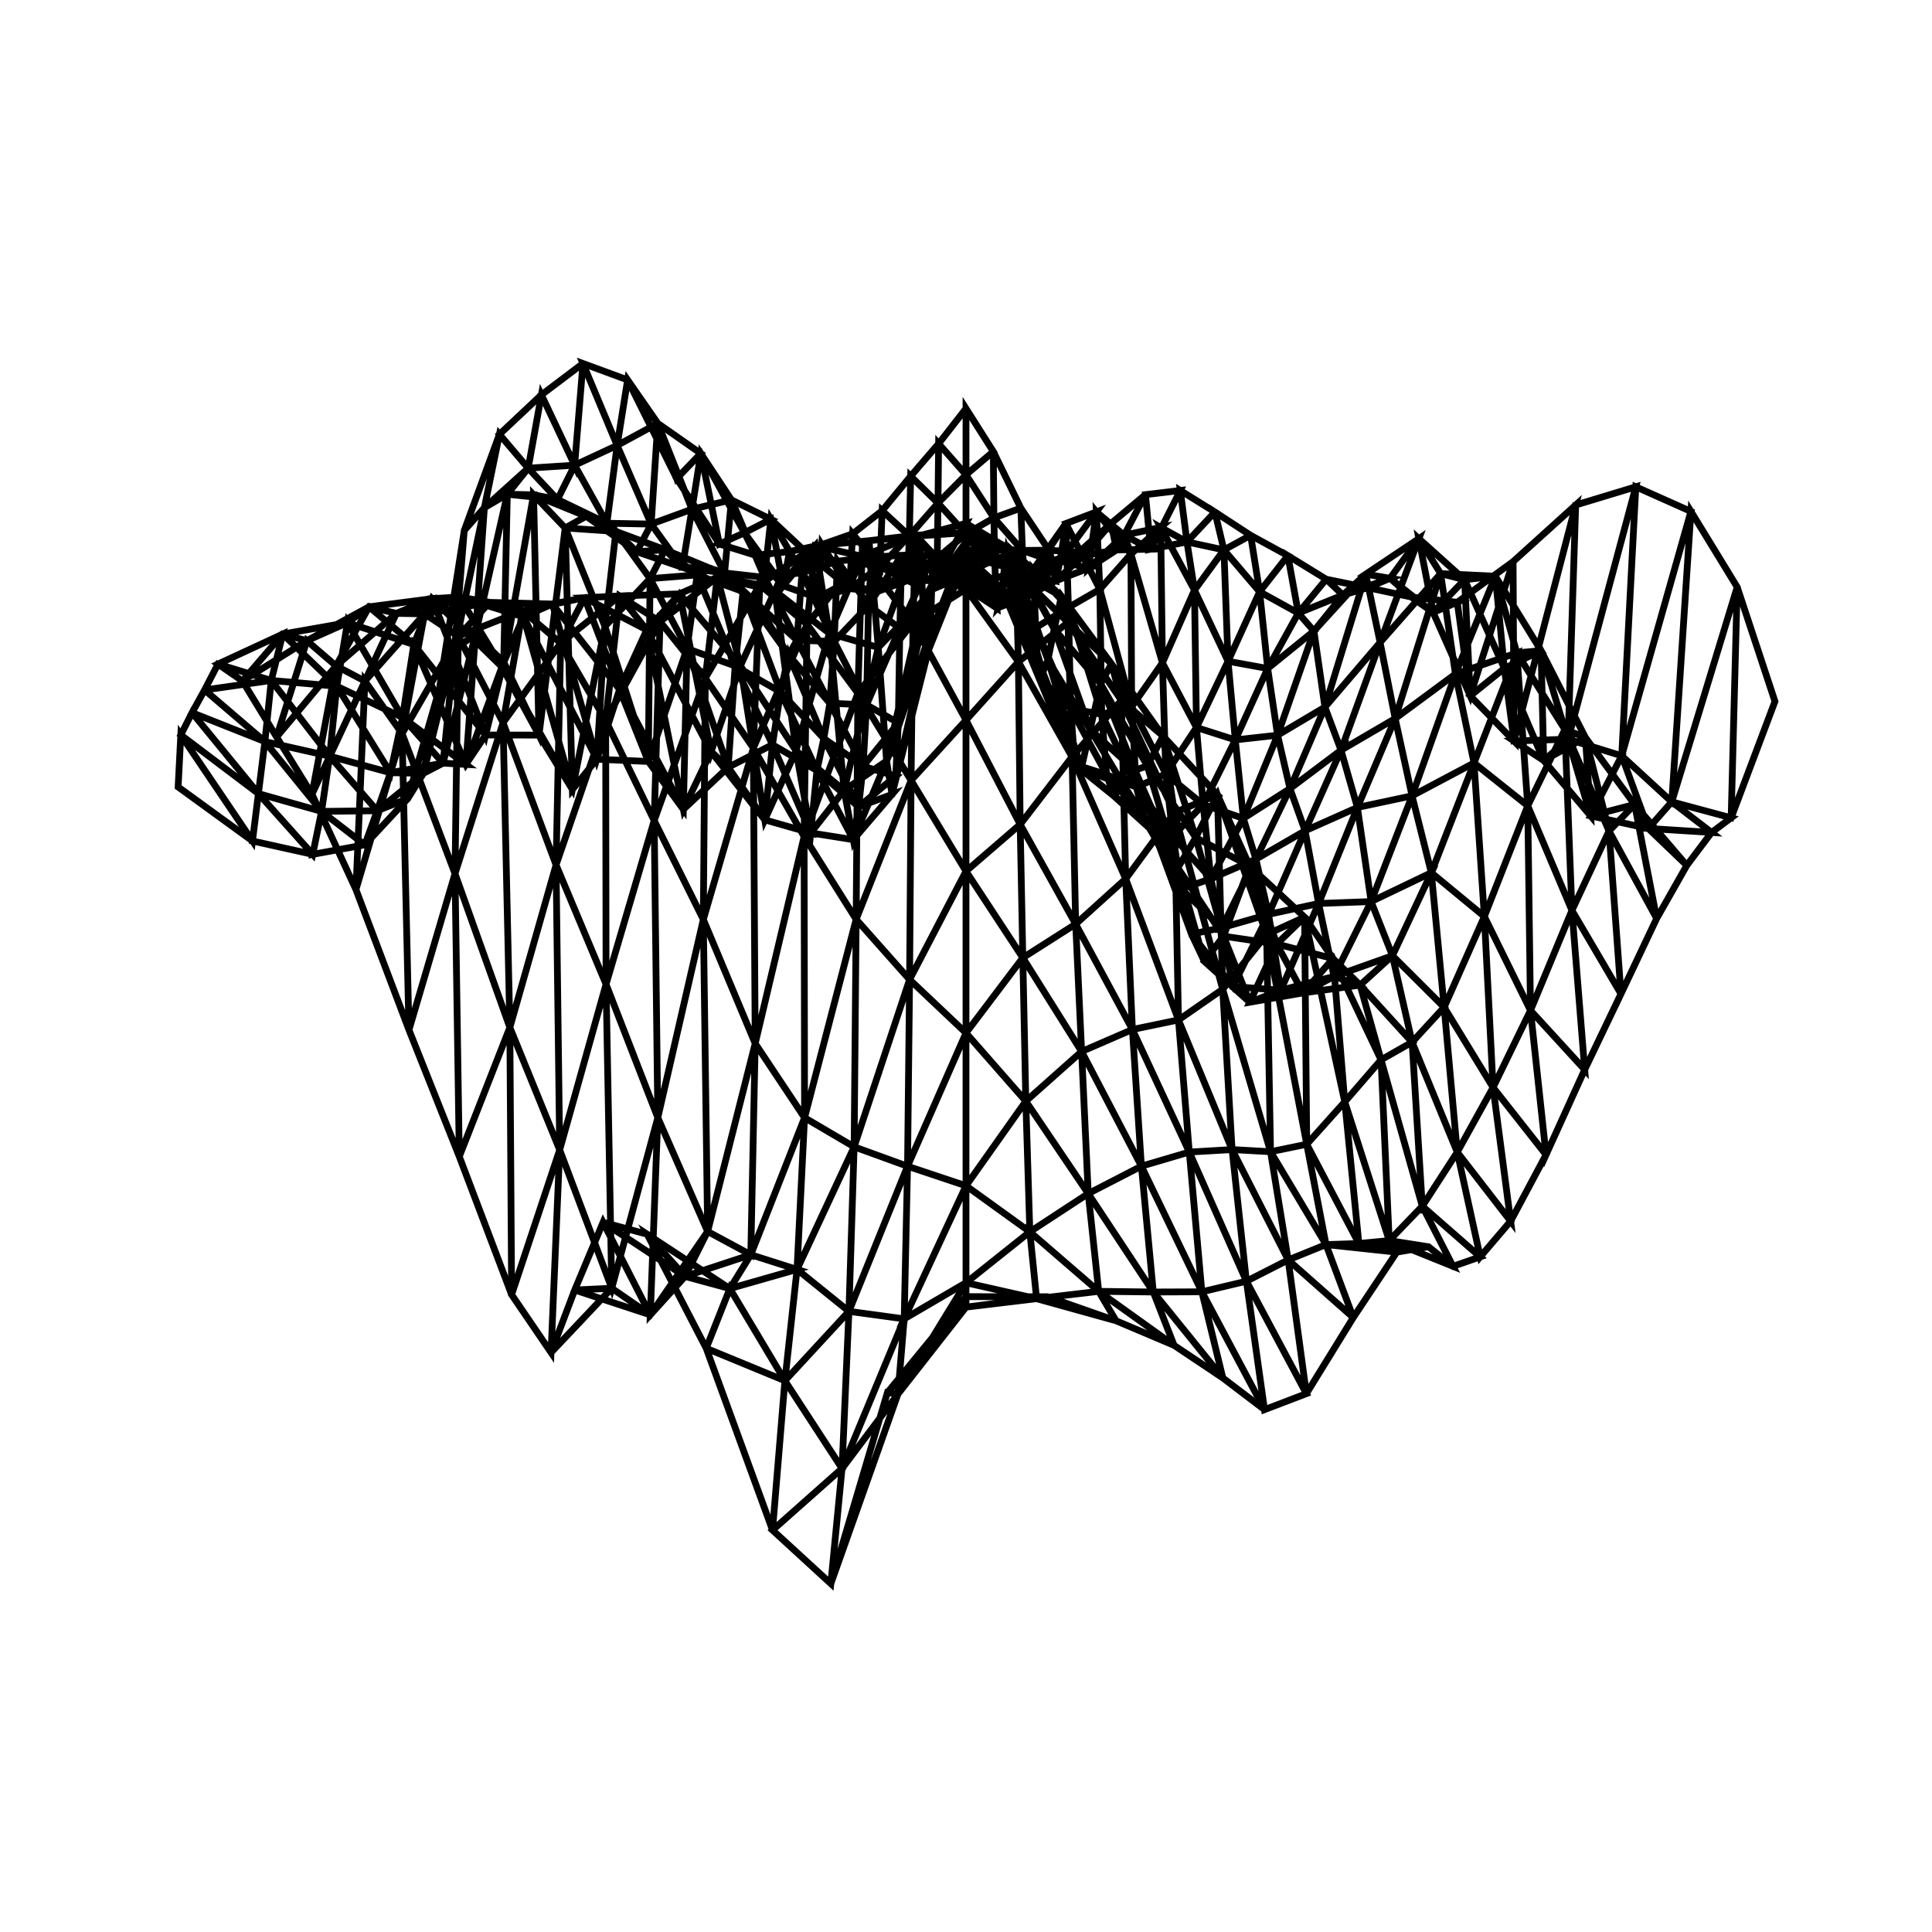 <svg height="100mm" style="background:white" viewBox="0 0 100 100" width="100mm" xmlns="http://www.w3.org/2000/svg" xmlns:inkscape="http://www.inkscape.org/namespaces/inkscape">
<g inkscape:groupmode="layer" inkscape:label="#000">
<path d="M50,67.114 L54.218,67.119 L50,67.657 L50,67.114 L45.932,72.08 L50,67.657 L46.477,72.156 L45.932,72.08 L43.004,81.969 L46.477,72.156 L43.584,76.009 L43.004,81.969 L39.986,79.201 L43.584,76.009 L40.626,71.465 L39.986,79.201 L36.554,69.787 L40.626,71.465 L37.777,66.697 L36.554,69.787 L33.496,63.883 L37.777,66.697 L35.46,66.067 L33.496,63.883 L31.215,63.266 L35.46,66.067 L33.66,68.055 L31.215,63.266 L29.747,66.771 L33.66,68.055 L31.664,66.68 L29.747,66.771 L28.522,70.006 L31.664,66.68 L28.969,59.517 L28.522,70.006 L26.481,67.01 L28.969,59.517 L26.39,53.181 L26.481,67.01 L23.773,59.862 L26.39,53.181 L23.551,45.221 L23.773,59.862 L21.168,53.307 L23.551,45.221 L20.812,37.971 L21.168,53.307 L18.424,46.045 L20.812,37.971 L18.888,35.253 L18.424,46.045 L16.148,41.109 L18.888,35.253 L17.394,34.466 L16.148,41.109 L14.317,38.146 L17.394,34.466 L15.883,33.164 L14.317,38.146 L12.548,35.246 L15.883,33.164 L14.636,32.819 L12.548,35.246 L11.282,34.373 L14.636,32.819 L14.041,35.22 L11.282,34.373 L10.59,35.712 L14.041,35.22 L13.711,38.384 L10.59,35.712 L9.941,36.889 L13.711,38.384 L13.375,41.077 L9.941,36.889 L9.358,38.041 L13.375,41.077 L13.068,43.529 L9.358,38.041 L9.22,40.733 L13.068,43.529 L9.22,40.733 L13.068,43.529 L16.186,44.221 L13.068,43.529 L13.375,41.077 L16.645,41.998 L16.186,44.221 L13.375,41.077 L13.711,38.384 L17.062,39.138 L16.645,41.998 L13.711,38.384 L14.041,35.22 L17.433,35.519 L17.062,39.138 L14.041,35.22 L14.636,32.819 L17.985,32.229 L17.433,35.519 L14.636,32.819 L15.883,33.164 L19.102,31.41 L17.985,32.229 L15.883,33.164 L17.394,34.466 L20.517,31.747 L19.102,31.41 L17.394,34.466 L18.888,35.253 L21.977,31.775 L20.517,31.747 L18.888,35.253 L20.812,37.971 L23.72,32.93 L21.977,31.775 L20.812,37.971 L23.551,45.221 L26.038,37.406 L23.72,32.93 L23.551,45.221 L26.39,53.181 L28.782,44.768 L26.038,37.406 L26.39,53.181 L28.969,59.517 L31.369,50.945 L28.782,44.768 L28.969,59.517 L31.664,66.68 L34.048,57.851 L31.369,50.945 L31.664,66.68 L33.66,68.055 L36.627,63.741 L34.048,57.851 L33.66,68.055 L35.46,66.067 L38.861,64.945 L36.627,63.741 L35.46,66.067 L37.777,66.697 L41.254,65.705 L38.861,64.945 L37.777,66.697 L40.626,71.465 L43.94,67.875 L41.254,65.705 L40.626,71.465 L43.584,76.009 L46.801,68.264 L43.94,67.875 L43.584,76.009 L46.477,72.156 L50,66.395 L46.801,68.264 L46.477,72.156 L50,67.657 L53.653,67.219 L50,66.395 L50,67.657 L54.218,67.119 L57.764,68.362 L53.653,67.219 L54.218,67.119 L57.764,68.362 L60.769,69.634 L56.868,66.84 L57.764,68.362 L53.653,67.219 L56.868,66.84 L53.304,63.759 L53.653,67.219 L50,66.395 L53.304,63.759 L50,61.375 L50,66.395 L46.801,68.264 L50,61.375 L46.974,60.364 L46.801,68.264 L43.94,67.875 L46.974,60.364 L44.21,59.36 L43.94,67.875 L41.254,65.705 L44.21,59.36 L41.644,57.852 L41.254,65.705 L38.861,64.945 L41.644,57.852 L39.089,54.01 L38.861,64.945 L36.627,63.741 L39.089,54.01 L36.404,47.593 L36.627,63.741 L34.048,57.851 L36.404,47.593 L33.86,42.473 L34.048,57.851 L31.369,50.945 L33.86,42.473 L31.35,37.291 L31.369,50.945 L28.782,44.768 L31.35,37.291 L29.02,33.288 L28.782,44.768 L26.038,37.406 L29.02,33.288 L27.05,31.607 L26.038,37.406 L23.72,32.93 L27.05,31.607 L25.351,31.179 L23.72,32.93 L21.977,31.775 L25.351,31.179 L23.779,30.901 L21.977,31.775 L20.517,31.747 L23.779,30.901 L22.363,30.987 L20.517,31.747 L19.102,31.41 L22.363,30.987 L21.418,33.359 L19.102,31.41 L17.985,32.229 L21.418,33.359 L20.833,37.136 L17.985,32.229 L17.433,35.519 L20.833,37.136 L20.21,39.995 L17.433,35.519 L17.062,39.138 L20.21,39.995 L19.524,41.964 L17.062,39.138 L16.645,41.998 L19.524,41.964 L18.883,43.729 L16.645,41.998 L16.186,44.221 L18.883,43.729 L16.186,44.221 L18.883,43.729 L21.107,41.336 L18.883,43.729 L19.524,41.964 L21.917,40.027 L21.107,41.336 L19.524,41.964 L20.21,39.995 L22.933,39.5 L21.917,40.027 L20.21,39.995 L20.833,37.136 L24.115,39.566 L22.933,39.5 L20.833,37.136 L21.418,33.359 L25.134,38.044 L24.115,39.566 L21.418,33.359 L22.363,30.987 L25.976,34.511 L25.134,38.044 L22.363,30.987 L23.779,30.901 L27.093,31.927 L25.976,34.511 L23.779,30.901 L25.351,31.179 L28.591,31.264 L27.093,31.927 L25.351,31.179 L27.05,31.607 L30.253,30.938 L28.591,31.264 L27.05,31.607 L29.02,33.288 L32.073,30.849 L30.253,30.938 L29.02,33.288 L31.35,37.291 L34.163,32.174 L32.073,30.849 L31.35,37.291 L33.86,42.473 L36.506,35.101 L34.163,32.174 L33.86,42.473 L36.404,47.593 L38.993,38.719 L36.506,35.101 L36.404,47.593 L39.089,54.01 L41.621,43.298 L38.993,38.719 L39.089,54.01 L41.644,57.852 L44.314,47.584 L41.621,43.298 L41.644,57.852 L44.21,59.36 L47.08,50.703 L44.314,47.584 L44.21,59.36 L46.974,60.364 L50,53.466 L47.08,50.703 L46.974,60.364 L50,61.375 L53.096,56.998 L50,53.466 L50,61.375 L53.304,63.759 L56.327,61.78 L53.096,56.998 L53.304,63.759 L56.868,66.84 L59.694,66.874 L56.327,61.78 L56.868,66.84 L60.769,69.634 L63.294,71.323 L59.694,66.874 L60.769,69.634 L63.294,71.323 L65.45,72.963 L62.208,66.864 L63.294,71.323 L59.694,66.874 L62.208,66.864 L59.079,60.361 L59.694,66.874 L56.327,61.78 L59.079,60.361 L55.984,54.427 L56.327,61.78 L53.096,56.998 L55.984,54.427 L52.941,49.574 L53.096,56.998 L50,53.466 L52.941,49.574 L50,45.094 L50,53.466 L47.08,50.703 L50,45.094 L47.157,40.392 L47.08,50.703 L44.314,47.584 L47.157,40.392 L44.403,35.88 L44.314,47.584 L41.621,43.298 L44.403,35.88 L41.772,32.315 L41.621,43.298 L38.993,38.719 L41.772,32.315 L39.327,30.271 L38.993,38.719 L36.506,35.101 L39.327,30.271 L37.124,29.876 L36.506,35.101 L34.163,32.174 L37.124,29.876 L35.173,30.737 L34.163,32.174 L32.073,30.849 L35.173,30.737 L33.476,32.603 L32.073,30.849 L30.253,30.938 L33.476,32.603 L32.069,35.682 L30.253,30.938 L28.591,31.264 L32.069,35.682 L30.893,39.297 L28.591,31.264 L27.093,31.927 L30.893,39.297 L29.626,40.863 L27.093,31.927 L25.976,34.511 L29.626,40.863 L27.898,38.049 L25.976,34.511 L25.134,38.044 L27.898,38.049 L26.072,34.272 L25.134,38.044 L24.115,39.566 L26.072,34.272 L24.61,32.85 L24.115,39.566 L22.933,39.5 L24.61,32.85 L23.528,33.581 L22.933,39.5 L21.917,40.027 L23.528,33.581 L22.739,35.674 L21.917,40.027 L21.107,41.336 L22.739,35.674 L21.107,41.336 L22.739,35.674 L24.031,27.455 L22.739,35.674 L23.528,33.581 L25.071,26.279 L24.031,27.455 L23.528,33.581 L24.61,32.85 L26.258,25.582 L25.071,26.279 L24.61,32.85 L26.072,34.272 L27.618,25.61 L26.258,25.582 L26.072,34.272 L27.898,38.049 L29.254,27.328 L27.618,25.61 L27.898,38.049 L29.626,40.863 L31.311,32.423 L29.254,27.328 L29.626,40.863 L30.893,39.297 L33.558,39.414 L31.311,32.423 L30.893,39.297 L32.069,35.682 L35.37,41.895 L33.558,39.414 L32.069,35.682 L33.476,32.603 L36.806,38.905 L35.37,41.895 L33.476,32.603 L35.173,30.737 L38.324,34.461 L36.806,38.905 L35.173,30.737 L37.124,29.876 L40.107,30.587 L38.324,34.461 L37.124,29.876 L39.327,30.271 L42.203,28.246 L40.107,30.587 L39.327,30.271 L41.772,32.315 L44.619,28.793 L42.203,28.246 L41.772,32.315 L44.403,35.88 L47.256,32.225 L44.619,28.793 L44.403,35.88 L47.157,40.392 L50,37.274 L47.256,32.225 L47.157,40.392 L50,45.094 L52.804,42.671 L50,37.274 L50,45.094 L52.941,49.574 L55.677,47.83 L52.804,42.671 L52.941,49.574 L55.984,54.427 L58.613,53.287 L55.677,47.83 L55.984,54.427 L59.079,60.361 L61.558,59.631 L58.613,53.287 L59.079,60.361 L62.208,66.864 L64.514,66.316 L61.558,59.631 L62.208,66.864 L65.45,72.963 L67.618,72.136 L64.514,66.316 L65.45,72.963 L67.618,72.136 L70.046,68.196 L66.676,65.214 L67.618,72.136 L64.514,66.316 L66.676,65.214 L63.772,59.502 L64.514,66.316 L61.558,59.631 L63.772,59.502 L60.998,52.792 L61.558,59.631 L58.613,53.287 L60.998,52.792 L58.266,45.49 L58.613,53.287 L55.677,47.83 L58.266,45.49 L55.489,39.175 L55.677,47.83 L52.804,42.671 L55.489,39.175 L52.712,34.254 L52.804,42.671 L50,37.274 L52.712,34.254 L50,30.486 L50,37.274 L47.256,32.225 L50,30.486 L47.393,27.703 L47.256,32.225 L44.619,28.793 L47.393,27.703 L44.98,27.987 L44.619,28.793 L42.203,28.246 L44.98,27.987 L42.926,32.78 L42.203,28.246 L40.107,30.587 L42.926,32.78 L41.202,38.857 L40.107,30.587 L38.324,34.461 L41.202,38.857 L39.584,42.434 L38.324,34.461 L36.806,38.905 L39.584,42.434 L37.691,39.714 L36.806,38.905 L35.37,41.895 L37.691,39.714 L35.56,33.569 L35.37,41.895 L33.558,39.414 L35.56,33.569 L33.646,29.949 L33.558,39.414 L31.311,32.423 L33.646,29.949 L31.88,27.506 L31.311,32.423 L29.254,27.328 L31.88,27.506 L30.34,26.722 L29.254,27.328 L27.618,25.61 L30.34,26.722 L28.856,25.852 L27.618,25.61 L26.258,25.582 L28.856,25.852 L27.339,24.233 L26.258,25.582 L25.071,26.279 L27.339,24.233 L25.85,22.482 L25.071,26.279 L24.031,27.455 L25.85,22.482 L24.031,27.455 L25.85,22.482 L28.023,20.438 L25.85,22.482 L27.339,24.233 L29.743,24.079 L28.023,20.438 L27.339,24.233 L28.856,25.852 L31.412,27.083 L29.743,24.079 L28.856,25.852 L30.34,26.722 L32.96,28.559 L31.412,27.083 L30.34,26.722 L31.88,27.506 L34.424,28.452 L32.96,28.559 L31.88,27.506 L33.646,29.949 L36.084,29.758 L34.424,28.452 L33.646,29.949 L35.56,33.569 L38.05,34.469 L36.084,29.758 L35.56,33.569 L37.691,39.714 L39.983,38.544 L38.05,34.469 L37.691,39.714 L39.584,42.434 L41.961,43.112 L39.983,38.544 L39.584,42.434 L41.202,38.857 L43.692,40.905 L41.961,43.112 L41.202,38.857 L42.926,32.78 L45.46,33.513 L43.692,40.905 L42.926,32.78 L44.98,27.987 L47.573,27.736 L45.46,33.513 L44.98,27.987 L47.393,27.703 L50,27.572 L47.573,27.736 L47.393,27.703 L50,30.486 L52.58,29.558 L50,27.572 L50,30.486 L52.712,34.254 L55.278,32.215 L52.58,29.558 L52.712,34.254 L55.489,39.175 L58.042,36.25 L55.278,32.215 L55.489,39.175 L58.266,45.49 L60.787,42.061 L58.042,36.25 L58.266,45.49 L60.998,52.792 L63.286,51.205 L60.787,42.061 L60.998,52.792 L63.772,59.502 L65.763,59.613 L63.286,51.205 L63.772,59.502 L66.676,65.214 L68.634,64.419 L65.763,59.613 L66.676,65.214 L70.046,68.196 L72.298,64.811 L68.634,64.419 L70.046,68.196 L72.298,64.811 L73.938,64.532 L70.335,64.364 L72.298,64.811 L68.634,64.419 L70.335,64.364 L67.637,59.227 L68.634,64.419 L65.763,59.613 L67.637,59.227 L65.559,48.37 L65.763,59.613 L63.286,51.205 L65.559,48.37 L63.017,41.143 L63.286,51.205 L60.787,42.061 L63.017,41.143 L60.198,38.097 L60.787,42.061 L58.042,36.25 L60.198,38.097 L57.529,34.358 L58.042,36.25 L55.278,32.215 L57.529,34.358 L54.939,30.861 L55.278,32.215 L52.58,29.558 L54.939,30.861 L52.416,28.53 L52.58,29.558 L50,27.572 L52.416,28.53 L50,27.089 L50,27.572 L47.573,27.736 L50,27.089 L47.773,31.114 L47.573,27.736 L45.46,33.513 L47.773,31.114 L45.889,39.387 L45.46,33.513 L43.692,40.905 L45.889,39.387 L44.166,43.461 L43.692,40.905 L41.961,43.112 L44.166,43.461 L42.284,39.883 L41.961,43.112 L39.983,38.544 L42.284,39.883 L40.402,35.818 L39.983,38.544 L38.05,34.469 L40.402,35.818 L38.46,30.62 L38.05,34.469 L36.084,29.758 L38.46,30.62 L36.813,29.438 L36.084,29.758 L34.424,28.452 L36.813,29.438 L35.319,29.366 L34.424,28.452 L32.96,28.559 L35.319,29.366 L33.704,27.126 L32.96,28.559 L31.412,27.083 L33.704,27.126 L31.944,23.055 L31.412,27.083 L29.743,24.079 L31.944,23.055 L30.174,18.814 L29.743,24.079 L28.023,20.438 L30.174,18.814 L28.023,20.438 L30.174,18.814 L32.485,19.663 L30.174,18.814 L31.944,23.055 L34.047,21.913 L32.485,19.663 L31.944,23.055 L33.704,27.126 L35.816,26.358 L34.047,21.913 L33.704,27.126 L35.319,29.366 L37.504,29.655 L35.816,26.358 L35.319,29.366 L36.813,29.438 L39.102,31.171 L37.504,29.655 L36.813,29.438 L38.46,30.62 L40.819,33.906 L39.102,31.171 L38.46,30.62 L40.402,35.818 L42.64,38.221 L40.819,33.906 L40.402,35.818 L42.284,39.883 L44.442,41.762 L42.64,38.221 L42.284,39.883 L44.166,43.461 L46.171,41.118 L44.442,41.762 L44.166,43.461 L45.889,39.387 L47.936,33.432 L46.171,41.118 L45.889,39.387 L47.773,31.114 L50,28.049 L47.936,33.432 L47.773,31.114 L50,27.089 L52.261,28.429 L50,28.049 L50,27.089 L52.416,28.53 L54.565,32.556 L52.261,28.429 L52.416,28.53 L54.939,30.861 L56.968,35.394 L54.565,32.556 L54.939,30.861 L57.529,34.358 L59.383,39.641 L56.968,35.394 L57.529,34.358 L60.198,38.097 L61.891,43.353 L59.383,39.641 L60.198,38.097 L63.017,41.143 L64.684,44.827 L61.891,43.353 L63.017,41.143 L65.559,48.37 L67.525,47.471 L64.684,44.827 L65.559,48.37 L67.637,59.227 L69.605,57.031 L67.525,47.471 L67.637,59.227 L70.335,64.364 L71.906,64.213 L69.605,57.031 L70.335,64.364 L73.938,64.532 L75.208,65.544 L71.906,64.213 L73.938,64.532 L75.208,65.544 L76.615,65.055 L73.618,62.433 L75.208,65.544 L71.906,64.213 L73.618,62.433 L71.483,54.857 L71.906,64.213 L69.605,57.031 L71.483,54.857 L68.997,49.617 L69.605,57.031 L67.525,47.471 L68.997,49.617 L66.085,48.861 L67.525,47.471 L64.684,44.827 L66.085,48.861 L63.329,48.456 L64.684,44.827 L61.891,43.353 L63.329,48.456 L60.965,44.921 L61.891,43.353 L59.383,39.641 L60.965,44.921 L58.745,39.869 L59.383,39.641 L56.968,35.394 L58.745,39.869 L56.428,37.758 L56.968,35.394 L54.565,32.556 L56.428,37.758 L54.24,34.155 L54.565,32.556 L52.261,28.429 L54.24,34.155 L52.124,28.488 L52.261,28.429 L50,28.049 L52.124,28.488 L50,28.463 L50,28.049 L47.936,33.432 L50,28.463 L48.056,33.66 L47.936,33.432 L46.171,41.118 L48.056,33.66 L46.363,40.171 L46.171,41.118 L44.442,41.762 L46.363,40.171 L44.675,39.659 L44.442,41.762 L42.64,38.221 L44.675,39.659 L42.952,36.4 L42.64,38.221 L40.819,33.906 L42.952,36.4 L41.251,33.138 L40.819,33.906 L39.102,31.171 L41.251,33.138 L39.571,29.886 L39.102,31.171 L37.504,29.655 L39.571,29.886 L37.859,25.873 L37.504,29.655 L35.816,26.358 L37.859,25.873 L36.274,23.471 L35.816,26.358 L34.047,21.913 L36.274,23.471 L35.025,24.769 L34.047,21.913 L32.485,19.663 L35.025,24.769 L32.485,19.663 L35.025,24.769 L37.235,28.16 L35.025,24.769 L36.274,23.471 L38.533,27.578 L37.235,28.16 L36.274,23.471 L37.859,25.873 L39.898,26.877 L38.533,27.578 L37.859,25.873 L39.571,29.886 L41.509,29.643 L39.898,26.877 L39.571,29.886 L41.251,33.138 L43.178,33.205 L41.509,29.643 L41.251,33.138 L42.952,36.4 L44.852,36.482 L43.178,33.205 L42.952,36.4 L44.675,39.659 L46.497,37.416 L44.852,36.482 L44.675,39.659 L46.363,40.171 L48.152,32.785 L46.497,37.416 L46.363,40.171 L48.056,33.66 L50,28.785 L48.152,32.785 L48.056,33.66 L50,28.463 L51.993,29.328 L50,28.785 L50,28.463 L52.124,28.488 L53.976,34.797 L51.993,29.328 L52.124,28.488 L54.24,34.155 L55.966,39.781 L53.976,34.797 L54.24,34.155 L56.428,37.758 L58.161,40.638 L55.966,39.781 L56.428,37.758 L58.745,39.869 L60.302,44.225 L58.161,40.638 L58.745,39.869 L60.965,44.921 L62.337,49.759 L60.302,44.225 L60.965,44.921 L63.329,48.456 L64.688,51.876 L62.337,49.759 L63.329,48.456 L66.085,48.861 L67.44,51.393 L64.688,51.876 L66.085,48.861 L68.997,49.617 L70.4,50.99 L67.44,51.393 L68.997,49.617 L71.483,54.857 L73.09,53.942 L70.4,50.99 L71.483,54.857 L73.618,62.433 L75.427,59.636 L73.09,53.942 L73.618,62.433 L76.615,65.055 L78.19,63.207 L75.427,59.636 L76.615,65.055 L78.19,63.207 L80.023,59.769 L77.281,56.287 L78.19,63.207 L75.427,59.636 L77.281,56.287 L74.749,52.136 L75.427,59.636 L73.09,53.942 L74.749,52.136 L72.072,49.467 L73.09,53.942 L70.4,50.99 L72.072,49.467 L69.048,50.541 L70.4,50.99 L67.44,51.393 L69.048,50.541 L66.292,51.255 L67.44,51.393 L64.688,51.876 L66.292,51.255 L63.813,51.063 L64.688,51.876 L62.337,49.759 L63.813,51.063 L61.67,48.349 L62.337,49.759 L60.302,44.225 L61.67,48.349 L59.745,43.091 L60.302,44.225 L58.161,40.638 L59.745,43.091 L57.654,41.2 L58.161,40.638 L55.966,39.781 L57.654,41.2 L55.632,39.569 L55.966,39.781 L53.976,34.797 L55.632,39.569 L53.75,35.026 L53.976,34.797 L51.993,29.328 L53.75,35.026 L51.873,30.5 L51.993,29.328 L50,28.785 L51.873,30.5 L50,29.228 L50,28.785 L48.152,32.785 L50,29.228 L48.224,30.52 L48.152,32.785 L46.497,37.416 L48.224,30.52 L46.576,32.521 L46.497,37.416 L44.852,36.482 L46.576,32.521 L44.954,31.332 L44.852,36.482 L43.178,33.205 L44.954,31.332 L43.347,29.049 L43.178,33.205 L41.509,29.643 L43.347,29.049 L41.862,28.713 L41.509,29.643 L39.898,26.877 L41.862,28.713 L40.542,30.319 L39.898,26.877 L38.533,27.578 L40.542,30.319 L39.114,28.743 L38.533,27.578 L37.235,28.16 L39.114,28.743 L37.235,28.16 L39.114,28.743 L40.862,28.55 L39.114,28.743 L40.542,30.319 L42.321,30.946 L40.862,28.55 L40.542,30.319 L41.862,28.713 L43.691,30.201 L42.321,30.946 L41.862,28.713 L43.347,29.049 L45.12,28.835 L43.691,30.201 L43.347,29.049 L44.954,31.332 L46.668,28.745 L45.12,28.835 L44.954,31.332 L46.576,32.521 L48.293,28.754 L46.668,28.745 L46.576,32.521 L48.224,30.52 L50,29.759 L48.293,28.754 L48.224,30.52 L50,29.228 L51.772,30.969 L50,29.759 L50,29.228 L51.873,30.5 L53.605,32.497 L51.772,30.969 L51.873,30.5 L53.75,35.026 L55.42,36.681 L53.605,32.497 L53.75,35.026 L55.632,39.569 L57.278,40.095 L55.42,36.681 L55.632,39.569 L57.654,41.2 L59.232,42.315 L57.278,40.095 L57.654,41.2 L59.745,43.091 L61.147,46.013 L59.232,42.315 L59.745,43.091 L61.67,48.349 L63.23,48.022 L61.147,46.013 L61.67,48.349 L63.813,51.063 L65.661,47.327 L63.23,48.022 L63.813,51.063 L66.292,51.255 L68.252,46.765 L65.661,47.327 L66.292,51.255 L69.048,50.541 L70.969,46.665 L68.252,46.765 L69.048,50.541 L72.072,49.467 L74.085,45.172 L70.969,46.665 L72.072,49.467 L74.749,52.136 L76.83,47.437 L74.085,45.172 L74.749,52.136 L77.281,56.287 L79.218,52.3 L76.83,47.437 L77.281,56.287 L80.023,59.769 L82.024,55.365 L79.218,52.3 L80.023,59.769 L82.024,55.365 L83.901,51.443 L81.363,47.122 L82.024,55.365 L79.218,52.3 L81.363,47.122 L79.076,41.708 L79.218,52.3 L76.83,47.437 L79.076,41.708 L76.295,39.491 L76.83,47.437 L74.085,45.172 L76.295,39.491 L73.088,41.192 L74.085,45.172 L70.969,46.665 L73.088,41.192 L70.259,41.794 L70.969,46.665 L68.252,46.765 L70.259,41.794 L67.551,43 L68.252,46.765 L65.661,47.327 L67.551,43 L65.005,44.471 L65.661,47.327 L63.23,48.022 L65.005,44.471 L62.675,45.481 L63.23,48.022 L61.147,46.013 L62.675,45.481 L60.707,43.282 L61.147,46.013 L59.232,42.315 L60.707,43.282 L58.817,40.746 L59.232,42.315 L57.278,40.095 L58.817,40.746 L57.024,36.971 L57.278,40.095 L55.42,36.681 L57.024,36.971 L55.301,31.441 L55.42,36.681 L53.605,32.497 L55.301,31.441 L53.484,29.477 L53.605,32.497 L51.772,30.969 L53.484,29.477 L51.681,31.401 L51.772,30.969 L50,29.759 L51.681,31.401 L50,30.246 L50,29.759 L48.293,28.754 L50,30.246 L48.377,29.243 L48.293,28.754 L46.668,28.745 L48.377,29.243 L46.835,29.626 L46.668,28.745 L45.12,28.835 L46.835,29.626 L45.384,30.629 L45.12,28.835 L43.691,30.201 L45.384,30.629 L43.974,30.465 L43.691,30.201 L42.321,30.946 L43.974,30.465 L42.532,28.192 L42.321,30.946 L40.862,28.55 L42.532,28.192 L40.862,28.55 L42.532,28.192 L44.132,27.63 L42.532,28.192 L43.974,30.465 L45.548,29.338 L44.132,27.63 L43.974,30.465 L45.384,30.629 L46.98,30.047 L45.548,29.338 L45.384,30.629 L46.835,29.626 L48.456,30.056 L46.98,30.047 L46.835,29.626 L48.377,29.243 L50,30.424 L48.456,30.056 L48.377,29.243 L50,30.246 L51.602,31.478 L50,30.424 L50,30.246 L51.681,31.401 L53.311,29.896 L51.602,31.478 L51.681,31.401 L53.484,29.477 L55.168,27.098 L53.311,29.896 L53.484,29.477 L55.301,31.441 L56.928,30.502 L55.168,27.098 L55.301,31.441 L57.024,36.971 L58.575,36.582 L56.928,30.502 L57.024,36.971 L58.817,40.746 L60.344,40.055 L58.575,36.582 L58.817,40.746 L60.707,43.282 L62.276,41.646 L60.344,40.055 L60.707,43.282 L62.675,45.481 L64.357,42.36 L62.276,41.646 L62.675,45.481 L65.005,44.471 L66.769,40.818 L64.357,42.36 L65.005,44.471 L67.551,43 L69.411,38.831 L66.769,40.818 L67.551,43 L70.259,41.794 L72.215,37.191 L69.411,38.831 L70.259,41.794 L73.088,41.192 L75.333,34.887 L72.215,37.191 L73.088,41.192 L76.295,39.491 L78.51,33.795 L75.333,34.887 L76.295,39.491 L79.076,41.708 L80.997,37.758 L78.51,33.795 L79.076,41.708 L81.363,47.122 L83.283,43.013 L80.997,37.758 L81.363,47.122 L83.901,51.443 L85.75,47.539 L83.283,43.013 L83.901,51.443 L85.75,47.539 L87.309,44.793 L84.608,41.639 L85.75,47.539 L83.283,43.013 L84.608,41.639 L82.06,38.172 L83.283,43.013 L80.997,37.758 L82.06,38.172 L79.764,33.676 L80.997,37.758 L78.51,33.795 L79.764,33.676 L77.399,29.824 L78.51,33.795 L75.333,34.887 L77.399,29.824 L74.567,29.689 L75.333,34.887 L72.215,37.191 L74.567,29.689 L71.434,33.252 L72.215,37.191 L69.411,38.831 L71.434,33.252 L68.577,36.6 L69.411,38.831 L66.769,40.818 L68.577,36.6 L66.128,38.054 L66.769,40.818 L64.357,42.36 L66.128,38.054 L63.939,38.297 L64.357,42.36 L62.276,41.646 L63.939,38.297 L61.929,37.655 L62.276,41.646 L60.344,40.055 L61.929,37.655 L60.167,34.309 L60.344,40.055 L58.575,36.582 L60.167,34.309 L58.537,28.679 L58.575,36.582 L56.928,30.502 L58.537,28.679 L56.749,26.496 L56.928,30.502 L55.168,27.098 L56.749,26.496 L54.874,29.029 L55.168,27.098 L53.311,29.896 L54.874,29.029 L53.142,30.885 L53.311,29.896 L51.602,31.478 L53.142,30.885 L51.54,30.512 L51.602,31.478 L50,30.424 L51.54,30.512 L50,29.679 L50,30.424 L48.456,30.056 L50,29.679 L48.512,28.877 L48.456,30.056 L46.98,30.047 L48.512,28.877 L47.068,27.737 L46.98,30.047 L45.548,29.338 L47.068,27.737 L45.66,26.434 L45.548,29.338 L44.132,27.63 L45.66,26.434 L44.132,27.63 L45.66,26.434 L47.136,24.648 L45.66,26.434 L47.068,27.737 L48.55,26.038 L47.136,24.648 L47.068,27.737 L48.512,28.877 L50,27.636 L48.55,26.038 L48.512,28.877 L50,29.679 L51.487,28.958 L50,27.636 L50,29.679 L51.54,30.512 L53.025,29.772 L51.487,28.958 L51.54,30.512 L53.142,30.885 L54.63,30.07 L53.025,29.772 L53.142,30.885 L54.874,29.029 L56.338,29.414 L54.63,30.07 L54.874,29.029 L56.749,26.496 L58.185,27.702 L56.338,29.414 L56.749,26.496 L58.537,28.679 L60.078,27.298 L58.185,27.702 L58.537,28.679 L60.167,34.309 L61.826,30.543 L60.078,27.298 L60.167,34.309 L61.929,37.655 L63.563,34.227 L61.826,30.543 L61.929,37.655 L63.939,38.297 L65.616,34.601 L63.563,34.227 L63.939,38.297 L66.128,38.054 L68.009,32.661 L65.616,34.601 L66.128,38.054 L68.577,36.6 L70.69,29.72 L68.009,32.661 L68.577,36.6 L71.434,33.252 L73.44,27.88 L70.69,29.72 L71.434,33.252 L74.567,29.689 L75.807,30.007 L73.44,27.88 L74.567,29.689 L77.399,29.824 L77.864,34.594 L75.807,30.007 L77.399,29.824 L79.764,33.676 L79.903,39.365 L77.864,34.594 L79.764,33.676 L82.06,38.172 L82.329,42.229 L79.903,39.365 L82.06,38.172 L84.608,41.639 L85.316,42.881 L82.329,42.229 L84.608,41.639 L87.309,44.793 L88.591,43.088 L85.316,42.881 L87.309,44.793 L88.591,43.088 L89.604,42.33 L86.531,41.503 L88.591,43.088 L85.316,42.881 L86.531,41.503 L83.94,39.12 L85.316,42.881 L82.329,42.229 L83.94,39.12 L81.164,38.259 L82.329,42.229 L79.903,39.365 L81.164,38.259 L78.366,38.354 L79.903,39.365 L77.864,34.594 L78.366,38.354 L76.098,36.017 L77.864,34.594 L75.807,30.007 L76.098,36.017 L74.178,31.698 L75.807,30.007 L73.44,27.88 L74.178,31.698 L71.951,29.932 L73.44,27.88 L70.69,29.72 L71.951,29.932 L69.509,30.799 L70.69,29.72 L68.009,32.661 L69.509,30.799 L67.2,31.733 L68.009,32.661 L65.616,34.601 L67.2,31.733 L65.198,30.629 L65.616,34.601 L63.563,34.227 L65.198,30.629 L63.35,28.463 L63.563,34.227 L61.826,30.543 L63.35,28.463 L61.437,28.049 L61.826,30.543 L60.078,27.298 L61.437,28.049 L59.56,28.425 L60.078,27.298 L58.185,27.702 L59.56,28.425 L57.788,28.466 L58.185,27.702 L56.338,29.414 L57.788,28.466 L56.085,28.756 L56.338,29.414 L54.63,30.07 L56.085,28.756 L54.459,29.031 L54.63,30.07 L53.025,29.772 L54.459,29.031 L52.92,28.491 L53.025,29.772 L51.487,28.958 L52.92,28.491 L51.444,26.807 L51.487,28.958 L50,27.636 L51.444,26.807 L50,24.574 L50,27.636 L48.55,26.038 L50,24.574 L48.583,22.965 L48.55,26.038 L47.136,24.648 L48.583,22.965 L47.136,24.648 L48.583,22.965 L50,21.146 L48.583,22.965 L50,24.574 L51.414,23.373 L50,21.146 L50,24.574 L51.444,26.807 L52.838,26.3 L51.414,23.373 L51.444,26.807 L52.92,28.491 L54.291,28.477 L52.838,26.3 L52.92,28.491 L54.459,29.031 L55.837,28.587 L54.291,28.477 L54.459,29.031 L56.085,28.756 L57.514,27.088 L55.837,28.587 L56.085,28.756 L57.788,28.466 L59.289,25.603 L57.514,27.088 L57.788,28.466 L59.56,28.425 L61.092,25.388 L59.289,25.603 L59.56,28.425 L61.437,28.049 L62.884,26.502 L61.092,25.388 L61.437,28.049 L63.35,28.463 L64.732,27.708 L62.884,26.502 L63.35,28.463 L65.198,30.629 L66.66,28.761 L64.732,27.708 L65.198,30.629 L67.2,31.733 L68.644,29.98 L66.66,28.761 L67.2,31.733 L69.509,30.799 L70.795,30.419 L68.644,29.98 L69.509,30.799 L71.951,29.932 L73.043,30.899 L70.795,30.419 L71.951,29.932 L74.178,31.698 L75.428,31.175 L73.043,30.899 L74.178,31.698 L76.098,36.017 L78.318,29.07 L75.428,31.175 L76.098,36.017 L78.366,38.354 L81.558,26.14 L78.318,29.07 L78.366,38.354 L81.164,38.259 L84.669,25.198 L81.558,26.14 L81.164,38.259 L83.94,39.12 L87.522,26.471 L84.669,25.198 L83.94,39.12 L86.531,41.503 L89.917,30.387 L87.522,26.471 L86.531,41.503 L89.604,42.33 L91.872,36.305 L89.917,30.387 L89.604,42.33" fill="none" stroke="#000" stroke-width="0.35" style="mix-blend-mode: multiply;"/>
</g>
</svg>